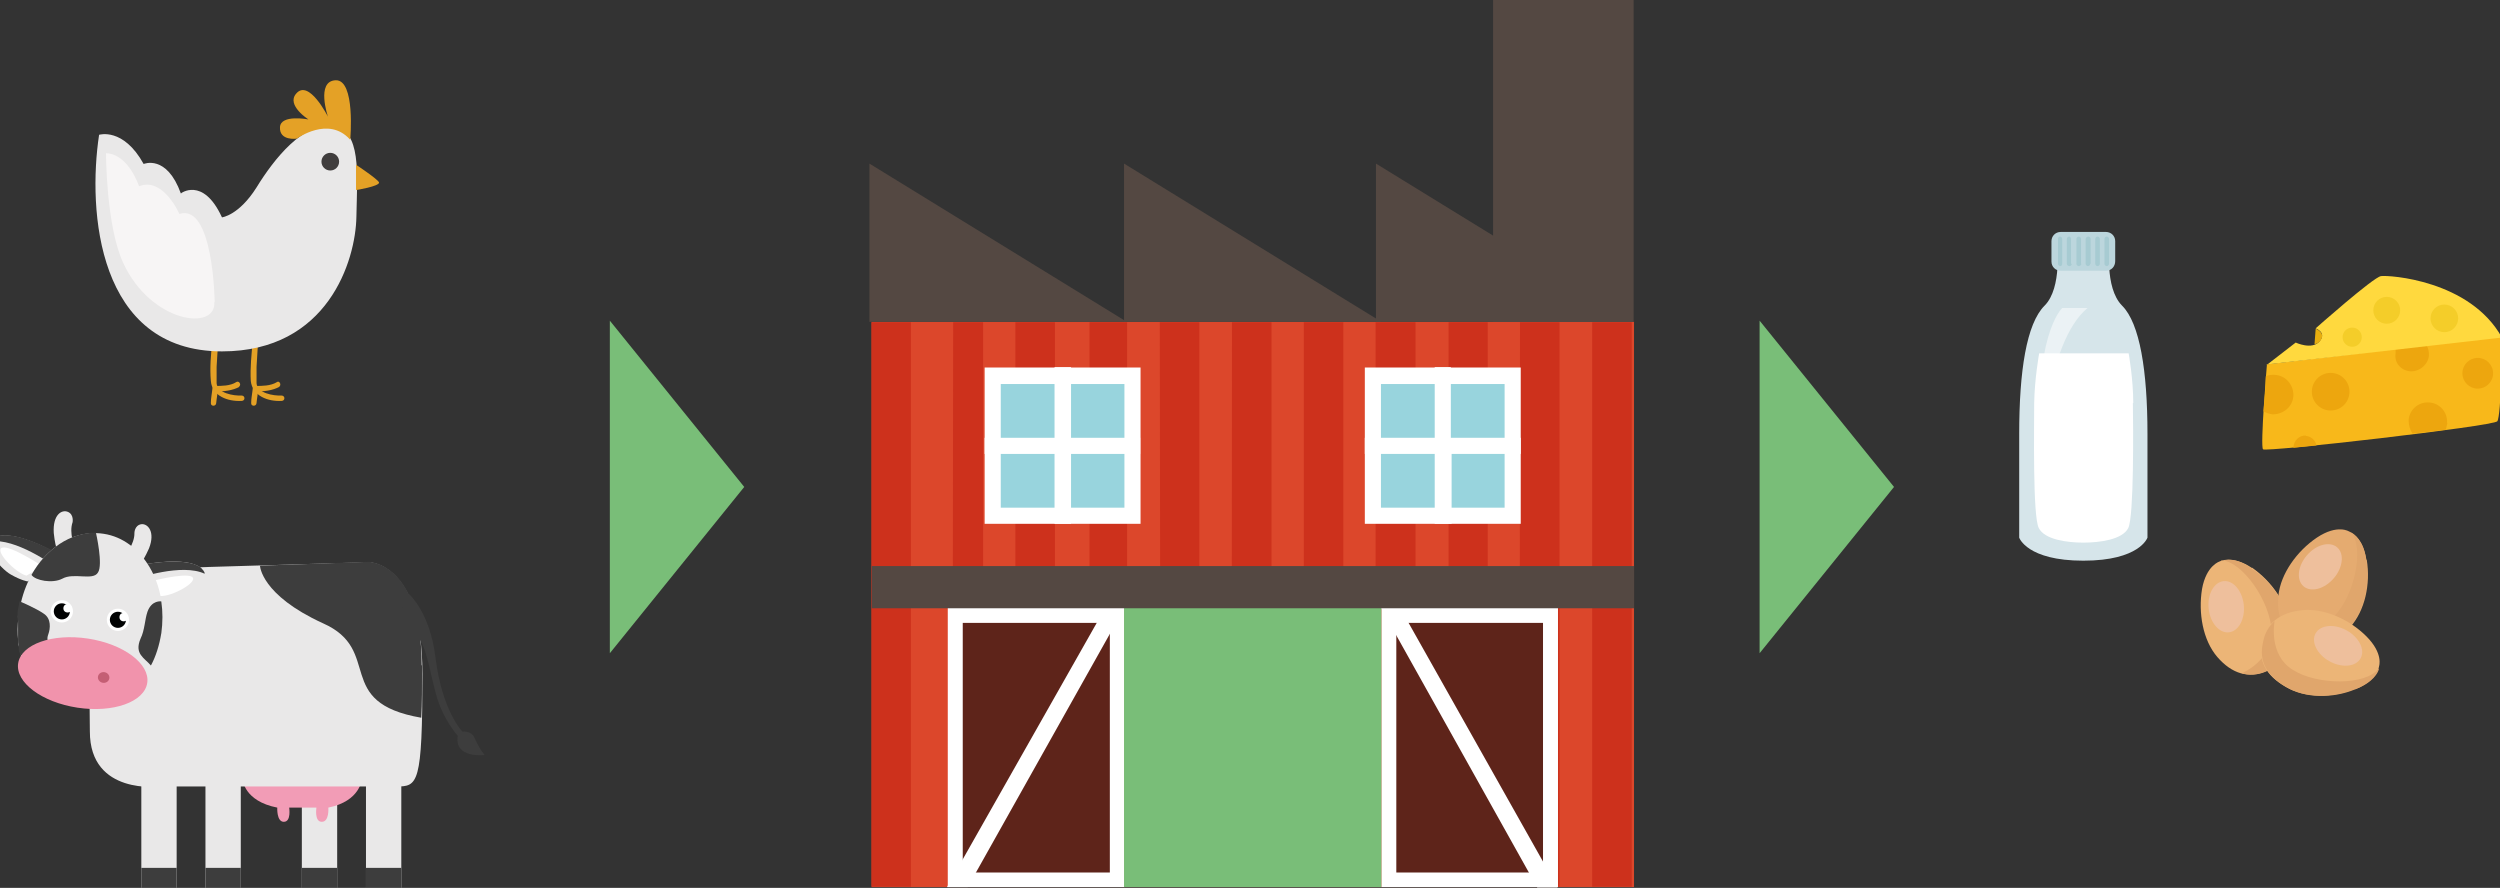 <svg xmlns="http://www.w3.org/2000/svg" xmlns:xlink="http://www.w3.org/1999/xlink" height="231.2" width="651"><rect width="100%" height="100%" fill="#333333" stroke="none"/><path d="M655-60.4h25.7l3.3 7.2c.7 1.6-.4 3.5-2.2 3.5h-20.3c-1 0-1.8-.6-2.2-1.4l-4.2-9.4z" fill="#fff"/><g transform="translate(-747.794 -380.1)"><circle r="10.4" cy="94.3" cx="1386.4" fill="#6ec6d5"/></g><g transform="translate(-747.794 -380.1)"><circle r="5.7" cy="93.7" cx="1331.6" fill="#6ec6d5"/><path d="M1331.6 88v11.4c3.2 0 5.7-2.6 5.7-5.7 0-3.2-2.5-5.8-5.7-5.8z" fill="#57bfc8"/><circle r="1.9" cy="91.3" cx="1330.3" fill="#fff"/></g><g><path fill="#e9e8e8" d="M78.6 200.6h9.2v30.6h-9.2z"/><path fill="#3d3d3d" d="M78.6 226h9.2v5.2h-9.2z"/><path d="M94 203H63.2s.3 5.6 9 7.3c0 0-.2 3.7 1.7 3.7 2 0 1.4-3.7 1.4-3.7H82.4s-.6 3.7 1.4 3.7 1.7-3.7 1.7-3.7c8.4-1.7 8.7-7.4 8.7-7.4z" fill="#f29cb6"/><path d="M22 148.6l74-2.2s14 0 14 29-1.2 29.4-6.8 29.4H41.7s-18.3 2.4-18.3-14.3c0-16.6-1.5-42-1.5-42z" fill="#e9e8e8"/><path d="M37.5 147s10.7-2.2 14.7.8-3.2 7.6-6.4 8.3c-3.2.8-4.7.5-4.7.5l-5-6 1.5-3.5z" fill="#e9e8e8"/><path d="M53.3 149.4c0-.6-.5-1-1-1.6-4-3-15-.8-15-.8l-1.5 3.6s11.5-4 17.5-1.2z" fill="#3d3d3d"/><path d="M38.4 151.6S48 149 50 150.2c1.8 1.3-5.2 5.2-8.3 5l-3.3-3.6z" fill="#fff"/><path d="M13.4 143.4S3.8 138-1 139.8c-4.6 1.7 1 8.2 3.8 9.8 2.8 1.6 4.4 1.8 4.4 1.8l6.6-4.3-.4-3.6z" fill="#e9e8e8"/><path d="M-2.4 141c.3-.6.8-1 1.5-1.3 4.8-1.7 14.5 3.6 14.5 3.6l.4 4S4 140-2.5 141z" fill="#3d3d3d"/><path d="M11 147.4S2.8 142 .6 142.6c-2.2.7 3.3 6.5 6.3 7.3l4.3-2.6z" fill="#fff"/><g fill="#e9e8e8"><path d="M32.5 144.8s2.6-3.2 2.5-6c0 0 0-2 1.8-2.3 1.7-.2 3.7 2 2 6.3-2 4.5-3 4.7-3 4.7l-3.3-2.7zM19.5 142.6s-1.6-3.8-.6-6.6c0 0 .4-2-1.2-2.7-1.6-.7-4 .7-3.7 5.5.5 4.8 1.4 5.3 1.4 5.3l4-1.4z"/></g><g><path d="M38 175.7c2-3 3.3-6.7 4-10.7 2-12.8-5-24.5-15-26-10.3-1.6-20.2 7.6-22 20.4-.7 4-.5 8 .5 11.4l32.5 5z" fill="#e9e8e8"/><path d="M25 138.7c-6.7 0-13 4.2-16.8 11 1 1.5 5.5 2.3 8 1 3-1.7 8 .6 9.3-1.6 1.4-2-.5-10.3-.5-10.3zM42 165c.4-3 .4-5.7 0-8.4 0 0-2.5-.4-3.6 2.7-.7 2-.7 4.8-1.8 7-1.7 4 1 5 2.7 7 1.3-2.4 2.2-5.3 2.7-8.4z" fill="#3d3d3d"/><g transform="translate(-747.794 -380.1)"><circle r="2.9" cy="539.3" cx="763.9" fill="#fff"/><circle r="2.1" cy="539.3" cx="763.9" fill="#010202"/><circle r="1.1" cy="538.5" cx="765.4" fill="#fff"/></g><g transform="translate(-747.794 -380.1)"><circle r="2.9" cy="541.5" cx="778.5" fill="#fff"/><circle r="2.1" cy="541.5" cx="778.5" fill="#010202"/><circle r="1.1" cy="540.8" cx="780" fill="#fff"/></g><path d="M4.7 161.6v5.1c0 .4 0 .8.2 1.2v1.4l.4 1.3 4.3.7c2.6-.8 4.7-1.6 4-2.4-1.3-2-1.5-2.4-1-3.8s.8-4-1.2-5.3c-2-1.4-6.2-3.2-6.3-3.2l-.5 2.6c0 .5 0 1-.2 1.5.2 0 .2.3.2.6z" fill="#3d3d3d"/><g transform="translate(-747.794 -380.1)"><ellipse ry="9.1" rx="17" cy="555.4" cx="769.3" transform="rotate(8.645 769.44 555.58)" fill="#f193ac"/><ellipse ry="1.4" rx="1.5" cy="556.5" cx="774.8" transform="rotate(8.66 774.69 556.413)" fill="#c45e74"/></g></g><g><path fill="#e9e8e8" d="M36.8 200.6H46v30.6h-9.2z"/><path fill="#3d3d3d" d="M36.8 226H46v5.2h-9.2z"/></g><g><path fill="#e9e8e8" d="M53.5 200.6h9.2v30.6h-9.2z"/><path fill="#3d3d3d" d="M53.5 226h9.2v5.2h-9.2z"/></g><g><path fill="#e9e8e8" d="M95.3 200.6h9.2v30.6h-9.2z"/><path fill="#3d3d3d" d="M95.3 226h9.2v5.2h-9.2z"/></g><path d="M109.8 173.3c0-27-13.8-27-13.8-27l-28.3 1s.2 7.6 16.4 15c15.8 7 2.5 20.6 25.6 24.6.2-3.7.2-8 .2-13.7z" fill="#3d3d3d"/><path d="M106.4 154.6s5.6 4.7 7 16.7c1.8 14 7 19.2 7 19.2s2.4-.3 3.2 1.7c1.3 3 2.6 4.4 2.6 4.4s-8 1-7-5c0 0-4-4.4-5.7-11-1.8-6.4-2.4-13-5.5-15.6l-3.3-7.3 1.7-3z" fill="#3d3d3d"/><g transform="translate(-747.794 -380.1)"><path d="M815 469l-.4 6.6v4.3c.2 2.6 4.4 3.3 6.5 3.2 1 0 1 1.4 0 1.4-3.5.2-7.6-1.3-8-5.2-.2-3.4.2-7 .5-10.3 0-.8 1.6-.8 1.5 0z" fill="#e4a126"/><path d="M820.6 480.8c-1.8 1-4.2 1.3-6.3 1.2l.7-.7c0 1.2-.3 2.5-.4 3.7 0 1-1.5 1-1.4 0 0-1.2.3-2.5.4-3.7 0-.4.3-.7.7-.7 1.8 0 4 0 5.6-1 .6-.5 1.3.7.6 1.2zM804.6 469l-.4 6.6v4.3c.2 2.6 4.4 3.3 6.5 3.2 1 0 1 1.4 0 1.4-3.6.2-7.7-1.3-8-5.2-.3-3.4 0-7 .4-10.3.3-.8 1.7-.8 1.6 0z" fill="#e4a126"/><path d="M810.2 480.8c-1.8 1-4.2 1.3-6.3 1.2 0-.2.4-.5.6-.7 0 1.2-.3 2.5-.4 3.7 0 1-1.5 1-1.4 0 0-1.2.3-2.5.4-3.7 0-.4.3-.7.7-.7 1.7 0 4 0 5.5-1 .7-.5 1.5.7.7 1.2z" fill="#e4a126"/><path d="M805.6 436.7s4.4-.5 9-7.8c4.6-7.5 12.2-17 19.8-16 7.6 1 6.4 12.4 6.2 23.7-.2 11.3-7.4 35-35 35-32.5 0-35-36.6-32-56.4 0 0 6.3-2 11.6 7.6 0 0 6-2.6 9.7 7.7-.2 0 5.7-4.5 10.6 6z" fill="#e9e8e8"/><circle r="2.3" cy="422.2" cx="833.8" fill="#403d3d"/><path d="M840.5 423s5.6 3.7 6 4.6c.2 1-6 2-6 2V423zM839 416.4s1.4-15.6-3.8-15.4c-5.2.2-2 9.5-2 9.5s-5-10-8.3-6c-2.6 3 3.2 6.7 3.2 6.7s-7.2-1.4-7.4 2c-.2 3.7 4.4 3 4.4 3s8.2-6 13.8.2z" fill="#e4a126"/><path d="M803.7 458.8s-.3-25.8-9.2-23c0 0-4.2-9.7-10.5-7.2 0 0-2.7-8.4-8.6-8.6 0 0 0 19 4.5 28.6 7.2 15.6 24.2 17.8 23.7 10.2z" fill="#f7f5f5"/></g></g><g><path d="M552.6 79.6c-4.7-4.7-3.2-16.2-3.2-16.2h-13.8s1.5 11.5-3.2 16.2c-4.7 4.7-6.6 17-6.6 33.4v27s2 6 16.7 6 16.7-6 16.7-6v-27c0-16.5-2-28.8-6.6-33.4z" fill="#d6e5ea"/><path d="M555.5 105c0-6.4-1.2-13-1.2-13H531s-1.2 6.6-1.3 13c0 6.2-.4 29.5 1.2 32.5 1.5 3 7.3 3.8 11.6 3.8s10.2-.8 11.7-3.8 1.3-26.2 1.2-32.6z" fill="#fff"/><path d="M550.8 68c0 1.4-1 2.5-2.4 2.5h-11.8c-1.3 0-2.4-1-2.4-2.4v-5.3c0-1.3 1-2.4 2.4-2.4h11.8c1.3 0 2.4 1 2.4 2.4V68z" fill="#bcd6dd"/><g fill="#a7cbd2"><path d="M537 68.7c0 .3-.2.6-.5.6s-.6-.3-.6-.6v-6.5c0-.3.2-.6.5-.6s.6.3.6.6v6.5zM539.5 68.7c0 .3-.3.6-.6.6-.4 0-.7-.3-.7-.6v-6.5c0-.3.3-.6.6-.6.2 0 .5.3.5.6v6.5zM542 68.7c0 .3-.4.6-.7.6-.3 0-.6-.3-.6-.6v-6.5c0-.3.3-.6.6-.6s.6.3.6.6v6.5zM544.3 68.7c0 .3-.3.6-.6.6s-.6-.3-.6-.6v-6.5c0-.3.4-.6.7-.6.3 0 .6.3.6.6v6.5z"/><g><path d="M546.8 68.7c0 .3-.3.6-.6.6s-.6-.3-.6-.6v-6.5c0-.3.3-.6.6-.6s.6.3.6.6v6.5zM549.2 68.7c0 .3-.3.6-.6.6s-.6-.3-.6-.6v-6.5c0-.3.3-.6.6-.6s.6.3.6.6v6.5z"/></g></g><path d="M537 80.2s-8 7.4-5.4 38.8c0 0 1-29.6 12-38.8h-6.5z" opacity=".5" fill="#fff"/><g><path d="M603 93.2zm.8-.5zm-.4.3h-.2.2z" fill="#ccbea7"/><path d="M590.3 95s-1.8 21.4-1 22c.6.8 60-6 61-7.3 1-1.3 1.4-21.2 1.2-21.7l-.3-.5-61 7.4z" fill="#f8b81a"/><g fill="#eda60e" transform="translate(-747.794 -380.1)"><circle r="4.9" cy="482.1" cx="1354.7"/><circle r="4" cy="477.3" cx="1393"/><path d="M1375.6 476.8c2.4 0 4.5-1.8 4.7-4.2 0-1-.2-2-.7-2.6l-8 1v1.2c-.4 2.4 1.5 4.5 4 4.6zM1337.2 487.2c.7.4 1.5.7 2.4.8 2.8 0 5.3-2 5.4-5 0-2.7-2-5.2-5-5.3-.7 0-1.5 0-2.2.4 0 2.5-.3 6-.6 9.2zM1348.2 493.5c-1.7 0-3 1.2-3.2 3v.2l6-.6c-.2-1.3-1.4-2.4-2.8-2.5zM1385 490.2c.2-2.8-2-5.2-4.7-5.3-2.8-.2-5.2 2-5.3 4.7 0 1.3.4 2.5 1 3.4l8.7-1 .4-1.8z"/></g><g><path d="M590.3 95l7.5-5.8s4.2 2 6.2-.3-1-3.4-1-3.4 15-13.3 17-13.6c2-.3 23.2 1 31.5 16l-61.2 7z" fill="#ffd93e"/><path d="M604 89c2-2.3-1-3.4-1-3.4l-.3 4c.5 0 1-.3 1.3-.7z" fill="#e8ae0e"/><g fill="#f4cd29" transform="translate(-747.794 -380.1)"><circle r="3.5" cy="460.9" cx="1369.3"/><circle r="3.6" cy="463" cx="1384.3"/><circle r="2.5" cy="467.9" cx="1360.3"/></g></g></g><g><g transform="translate(-747.794 -380.1)"><path d="M1334.2 528c-5.2-3.5-8.4-1.7-8.4-1.7s-3.5 1-4.6 7.2c-1 6.2.2 13.3 4 17.7 3.8 4.4 8.2 5.6 12.6 3.7 4.7-2 6.7-6 6.2-11.7-.5-5.8-4.6-11.7-9.8-15.3z" fill="#ecb577"/><path d="M1326.3 526c5.4.3 12.7 10.7 13 18.4.3 7.6-7.6 11-7.8 11 2 .6 4.2.5 6.3-.4 4.7-2 6.7-6 6.2-11.6-.5-5.8-4.6-11.7-9.8-15.2-4-3-7-2.4-8-2z" fill="#e0a66c"/><ellipse ry="6.7" rx="4.6" cy="538.1" cx="1327.5" transform="rotate(-5.883 1327.45 538.103)" fill="#eebf9c"/></g><g transform="translate(-747.794 -380.1)"><path d="M1364 525.8c-1-6.2-4.5-7.3-4.5-7.3s-3-2-8.4 1.6c-5.2 3.5-9.4 9.4-10 15-.6 6 1.5 10 6 12 4.6 2 8.8.8 12.6-3.6 4-4.4 5.4-11.4 4.4-17.6z" fill="#e5ab70"/><path d="M1360 518.7c3.5 4 1 16.5-4.5 22-5.4 5.4-13.2 2-13.4 2 1 1.8 2.7 3.2 4.8 4 4.7 2.2 9 1 12.7-3.4 4-4.3 5.3-11.4 4.3-17.6-.6-4.8-3-6.5-4-7z" fill="#e0a66c"/><ellipse ry="6.7" rx="4.6" cy="527.7" cx="1352" transform="rotate(40.815 1352.007 527.71)" fill="#eebf9c"/></g><g transform="translate(-747.794 -380.1)"><path d="M1361 559.6c6-2.3 6.3-6 6.3-6s1.2-3.3-3.3-7.8c-4.4-4.4-11-7.4-16.8-6.8-5.8.6-9.3 3.5-10.3 8.2-1.2 5 1 8.8 6 11.7 5 3 12.2 3 18 .6z" fill="#ecb577"/><path d="M1367.2 554.2c-3.3 4.4-16 4.4-22.4.3-6.4-4-4.7-12.5-4.7-12.7-1.5 1.4-2.6 3.2-3 5.5-1.2 5 1 8.8 6 11.7 5 3 12.2 3 18 .6 4.7-1.8 6-4.4 6.2-5.4z" fill="#e0a66c"/><ellipse ry="6.7" rx="4.6" cy="548.3" cx="1356.7" transform="rotate(118.895 1356.673 548.27)" fill="#eebf9c"/></g></g></g><g><path fill="#dc472b" d="M227 83.8h198.5V231H227z"/><g transform="translate(-747.794 -380.1)"><defs><path id="a" d="M974.7 464h198.6V611H974.7z"/></defs><clipPath id="b"><use height="100%" width="100%" overflow="visible" xlink:href="#a"/></clipPath><g clip-path="url(#b)"><g fill="#cd311c"><path d="M974.7 464H985v147.2h-10.3zM996 463.5h7.8v147.7h-8z"/><g><path d="M1012.2 463.5h10.3v147.7h-10.3zM1031.5 463.5h9.8v147.7h-9.8z"/></g></g><g fill="#cd311c"><path d="M1049.8 463.5h10.3v147.7H1050zM1068.6 462.6h10.3v148.6h-10.4z"/><g><path d="M1087.3 463.5h10.3v147.7h-10.3zM1106 463h10.4v148.2H1106z"/></g></g><g fill="#cd311c"><path d="M1125 463.5h10.2v147.7H1125zM1143.6 462.6h10.3v148.6h-10.4z"/></g><path fill="#cd311c" d="M1162.4 463.5h10.3v147.7h-10.3z"/></g></g><path fill="#fff" d="M355.4 95.7H396v40.7h-40.6z"/><path fill="#98d4dd" d="M359.6 100h32.2v32.2h-32.2z"/><path fill="#fff" d="M373.6 136.4v-18.2h-18.2V114h18.2V95.6h4.2V114H396v4.2H378v18.2M256.4 95.7H297v40.7h-40.6z"/><path fill="#98d4dd" d="M260.6 100h32.2v32.2h-32.2z"/><path fill="#fff" d="M274.6 136.4v-18.2h-18.2V114h18.2V95.6h4.3V114h18v4.2h-18v18.2M359.7 158.3h46V231h-46z"/><path fill="#5e241a" d="M363.6 162.2h38.2v65h-38.2z"/><path fill="#fff" d="M364.6 158.3h-5l40.7 72.8h5.3"/><g><path fill="#fff" d="M246.8 158.3h46V231h-46z"/><path fill="#5e241a" d="M250.7 162.2H289v65h-38.3z"/><path fill="#fff" d="M287.8 158.3h5L252 231h-5.4"/></g><path fill="#79be78" d="M292.7 158.3h67V231h-67z"/><path fill="#544842" d="M227 147.4h198.5v11H227zM226.4 83.8V42.6l67 41.2"/><path fill="#544842" d="M292.7 83.8V42.6l67 41.2"/><path fill="#544842" d="M358.3 83.8V42.6l67 41.2"/><path fill="#544842" d="M388.8 0h36.6v83.8h-36.6z"/></g><path fill="#79be78" d="M158.8 83.5l35 43.3-35 43.3M458.2 83.5l35 43.3-35 43.3"/><g><path fill="none" d="M-270.2 393h157.5v106.4h-157.5z"/></g><g><path fill="none" d="M280.8 393h157.5v106.4H280.8z"/></g><g><g fill="#fff" transform="translate(-747.794 -380.1)"><ellipse ry="6.1" rx="7.9" cy="843.4" cx="1258.3"/><ellipse ry="6.1" rx="7.9" cy="841.7" cx="1278.5"/><ellipse ry="7.6" rx="9.4" cy="839.6" cx="1269.1"/></g></g><g transform="translate(-747.794 -380.1)"><defs><circle r="107.7" cy="825.7" cx="1310.7" id="c"/></defs><clipPath id="d"><use height="100%" width="100%" overflow="visible" xlink:href="#c"/></clipPath></g></svg>